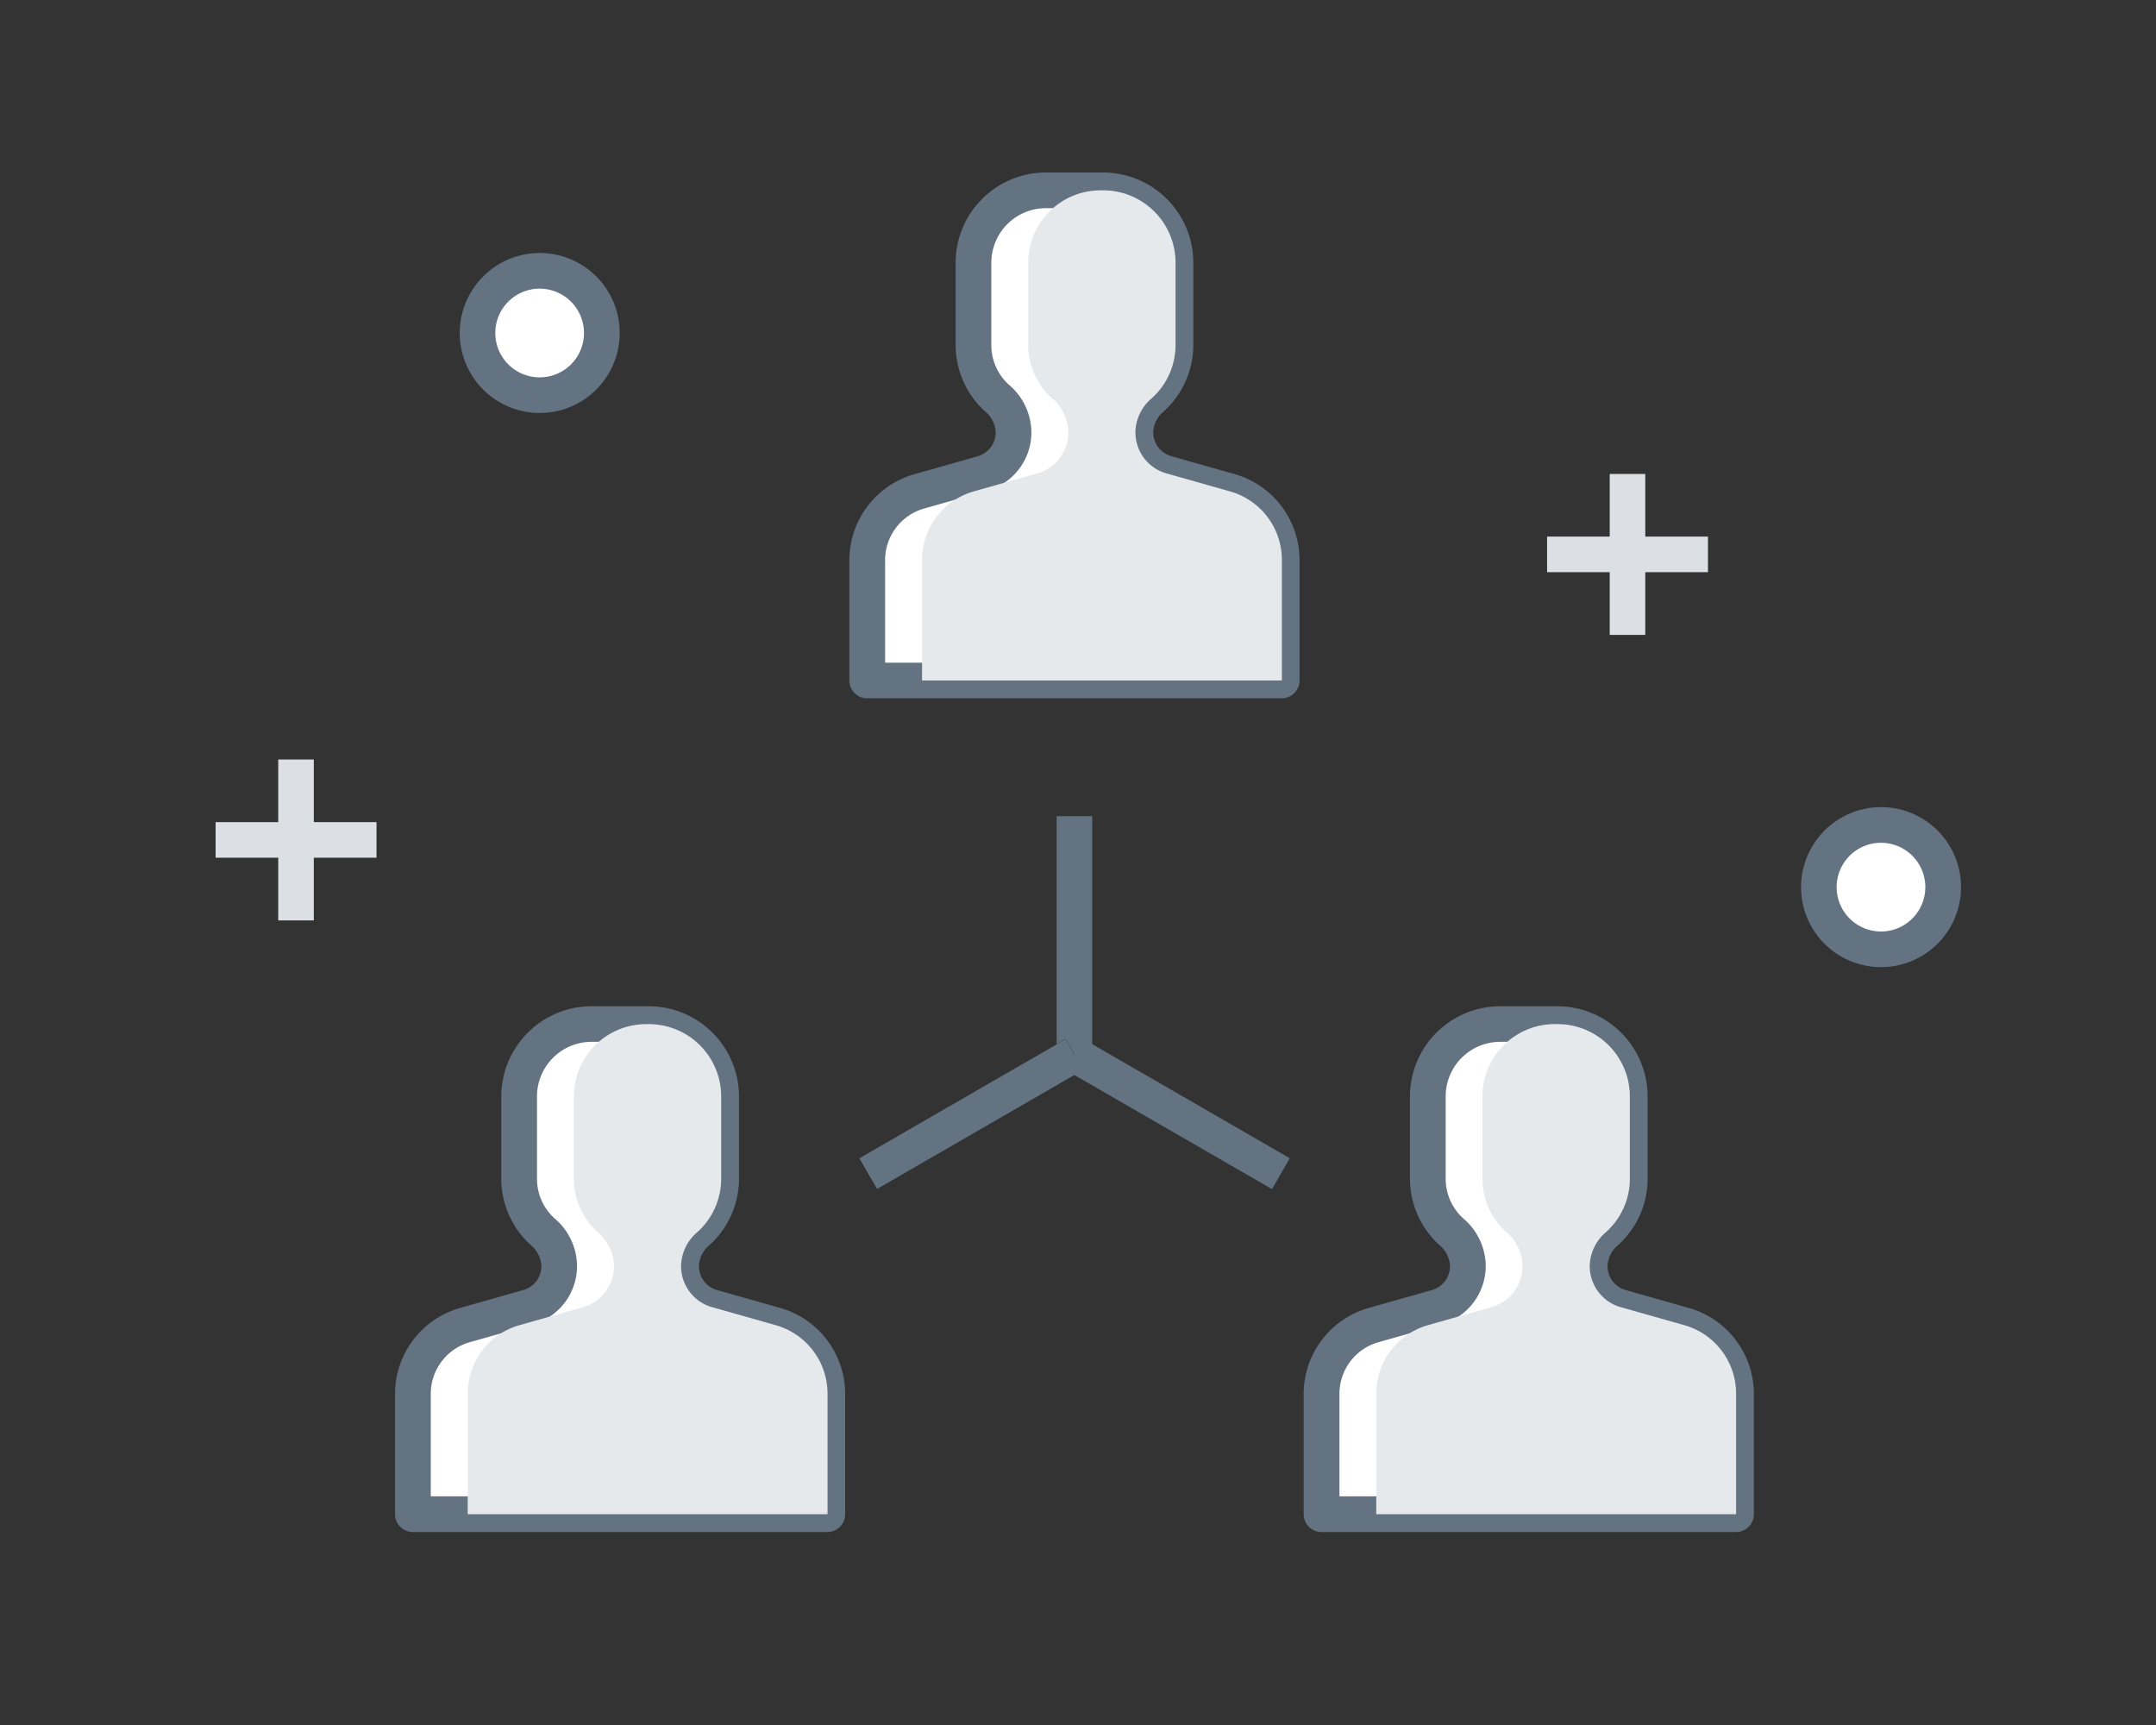 <svg xmlns="http://www.w3.org/2000/svg" width="100" height="80" viewBox="0 0 100 80"><rect x="0" y="0" width="100" height="80" fill="#333333" stroke="none"/><g transform="translate(-757 -251)"><rect width="100" height="80" transform="translate(757 251)" opacity="0"/><g transform="translate(-186.763 112.159)"><path d="M670.622,345.019v-.03a2.11,2.11,0,0,1,.754-1.552,3.318,3.318,0,0,0,1.106-2.475v-3.814a3.357,3.357,0,0,0-3.358-3.357h-2.656a3.356,3.356,0,0,0-3.358,3.357v3.814a3.318,3.318,0,0,0,1.106,2.475,2.109,2.109,0,0,1,.753,1.552v.03a1.974,1.974,0,0,1-1.437,1.9l-2.946.834a3.305,3.305,0,0,0-2.4,3.179v5.589h19.229v-5.589a3.3,3.3,0,0,0-2.4-3.179l-2.945-.834A1.975,1.975,0,0,1,670.622,345.019Z" transform="translate(325.804 -186.124)" fill="#fff"/><path d="M666.544,333.042H669.2a4.189,4.189,0,0,1,4.184,4.183v3.814a4.166,4.166,0,0,1-1.379,3.089,1.332,1.332,0,0,0-.481.938v.03a1.152,1.152,0,0,0,.836,1.1l2.946.835a4.148,4.148,0,0,1,3.005,3.974V356.6a.827.827,0,0,1-.827.827H658.257a.827.827,0,0,1-.827-.827v-5.589a4.148,4.148,0,0,1,3.005-3.974l2.947-.835a1.152,1.152,0,0,0,.836-1.1v-.03a1.331,1.331,0,0,0-.48-.938,4.165,4.165,0,0,1-1.379-3.088v-3.814A4.189,4.189,0,0,1,666.544,333.042Zm10.116,22.729v-4.762a2.488,2.488,0,0,0-1.8-2.384l-2.945-.834a2.812,2.812,0,0,1-2.04-2.7v-.03A2.922,2.922,0,0,1,670.9,342.9a2.477,2.477,0,0,0,.833-1.861v-3.814a2.533,2.533,0,0,0-2.531-2.53h-2.656a2.533,2.533,0,0,0-2.531,2.53v3.814a2.476,2.476,0,0,0,.832,1.86,2.922,2.922,0,0,1,1.026,2.166v.03a2.811,2.811,0,0,1-2.039,2.7l-2.946.834a2.488,2.488,0,0,0-1.8,2.384v4.762Z" transform="translate(325.728 -186.201)" fill="#637381"/><path d="M651.5,380.1v-.029a2.111,2.111,0,0,1,.754-1.553,3.316,3.316,0,0,0,1.106-2.474v-3.814a3.358,3.358,0,0,0-3.357-3.358H647.35a3.358,3.358,0,0,0-3.358,3.358v3.814a3.316,3.316,0,0,0,1.106,2.474,2.11,2.11,0,0,1,.753,1.553v.029a1.975,1.975,0,0,1-1.437,1.9l-2.946.834a3.3,3.3,0,0,0-2.4,3.179V391.6h19.229v-5.588a3.3,3.3,0,0,0-2.4-3.179L652.943,382A1.976,1.976,0,0,1,651.5,380.1Z" transform="translate(323.849 -182.536)" fill="#fff"/><path d="M647.427,368.121h2.657a4.189,4.189,0,0,1,4.184,4.184v3.814a4.165,4.165,0,0,1-1.379,3.088,1.332,1.332,0,0,0-.481.939v.029a1.153,1.153,0,0,0,.836,1.106l2.947.835a4.146,4.146,0,0,1,3,3.974v5.588a.827.827,0,0,1-.827.827H639.14a.827.827,0,0,1-.827-.827v-5.588a4.146,4.146,0,0,1,3.006-3.974l2.946-.834a1.153,1.153,0,0,0,.836-1.106v-.029a1.331,1.331,0,0,0-.48-.939,4.164,4.164,0,0,1-1.379-3.087v-3.814A4.189,4.189,0,0,1,647.427,368.121Zm10.116,22.729v-4.761a2.486,2.486,0,0,0-1.8-2.384l-2.946-.834a2.813,2.813,0,0,1-2.04-2.7v-.029a2.923,2.923,0,0,1,1.027-2.167,2.476,2.476,0,0,0,.833-1.86v-3.814a2.534,2.534,0,0,0-2.531-2.531h-2.657a2.534,2.534,0,0,0-2.531,2.531v3.814a2.475,2.475,0,0,0,.832,1.859,2.923,2.923,0,0,1,1.026,2.167v.029a2.812,2.812,0,0,1-2.039,2.7l-2.946.834a2.486,2.486,0,0,0-1.8,2.384v4.761Z" transform="translate(323.772 -182.613)" fill="#637381"/><path d="M684.085,380.1v-.029a2.11,2.11,0,0,0-.753-1.553,3.316,3.316,0,0,1-1.106-2.474v-3.814a3.357,3.357,0,0,1,3.358-3.358h2.656a3.358,3.358,0,0,1,3.358,3.358v3.814a3.316,3.316,0,0,1-1.106,2.474,2.111,2.111,0,0,0-.754,1.553v.029a1.976,1.976,0,0,0,1.438,1.9l2.945.834a3.3,3.3,0,0,1,2.4,3.179V391.6H677.3v-5.588a3.3,3.3,0,0,1,2.4-3.179l2.946-.834A1.975,1.975,0,0,0,684.085,380.1Z" transform="translate(327.76 -182.536)" fill="#fff"/><path d="M685.661,368.121h2.656a4.189,4.189,0,0,1,4.184,4.184v3.814a4.165,4.165,0,0,1-1.379,3.088,1.332,1.332,0,0,0-.481.939v.029a1.153,1.153,0,0,0,.836,1.106l2.946.835a4.146,4.146,0,0,1,3.005,3.974v5.588a.827.827,0,0,1-.827.827H677.374a.827.827,0,0,1-.827-.827v-5.588a4.146,4.146,0,0,1,3.006-3.974l2.946-.834a1.153,1.153,0,0,0,.836-1.106v-.029a1.331,1.331,0,0,0-.48-.939,4.164,4.164,0,0,1-1.379-3.087v-3.814A4.189,4.189,0,0,1,685.661,368.121Zm10.116,22.729v-4.761a2.486,2.486,0,0,0-1.8-2.383l-2.946-.835a2.813,2.813,0,0,1-2.04-2.7v-.029a2.923,2.923,0,0,1,1.027-2.167,2.476,2.476,0,0,0,.833-1.86v-3.814a2.534,2.534,0,0,0-2.531-2.531h-2.656a2.534,2.534,0,0,0-2.531,2.531v3.814a2.475,2.475,0,0,0,.832,1.859,2.922,2.922,0,0,1,1.026,2.167v.029a2.812,2.812,0,0,1-2.039,2.7l-2.946.834a2.486,2.486,0,0,0-1.8,2.384v4.761Z" transform="translate(327.683 -182.613)" fill="#637381"/><path d="M.9,11.053H-.75V0H.9Z" transform="translate(993.522 176.692)" fill="#637381"/><path d="M.452,6.309-.375,4.877,9.2-.65,10.024.782Z" transform="translate(983.989 187.679)"/><path d="M9.2,6.309-.375.782.452-.65l9.572,5.527Z" transform="translate(993.561 187.679)" fill="#637381"/><path d="M.452,6.309-.375,4.877,9.2-.65,10.024.782Z" transform="translate(983.989 187.679)" fill="#637381"/><path d="M674.77,347.754l-2.945-.834a1.975,1.975,0,0,1-1.438-1.9v-.03a2.11,2.11,0,0,1,.754-1.552,3.318,3.318,0,0,0,1.106-2.475v-3.814a3.357,3.357,0,0,0-3.358-3.357h-.117a3.357,3.357,0,0,0-3.358,3.357v3.814a3.318,3.318,0,0,0,1.106,2.475,2.109,2.109,0,0,1,.753,1.552v.03a1.974,1.974,0,0,1-1.437,1.9l-2.946.834a3.3,3.3,0,0,0-2.4,3.179v5.589h16.689v-5.589A3.3,3.3,0,0,0,674.77,347.754Z" transform="translate(326.04 -186.124)" fill="#e6e9ec" style="mix-blend-mode:multiply;isolation:isolate"/><path d="M655.654,382.834,652.707,382a1.976,1.976,0,0,1-1.439-1.9v-.029a2.111,2.111,0,0,1,.754-1.553,3.316,3.316,0,0,0,1.106-2.474v-3.814a3.358,3.358,0,0,0-3.357-3.358h-.117a3.358,3.358,0,0,0-3.358,3.358v3.814a3.316,3.316,0,0,0,1.106,2.474,2.11,2.11,0,0,1,.753,1.553v.029a1.975,1.975,0,0,1-1.437,1.9l-2.946.834a3.3,3.3,0,0,0-2.4,3.179V391.6h16.689v-5.588A3.3,3.3,0,0,0,655.654,382.834Z" transform="translate(324.085 -182.536)" fill="#e6e9ec" style="mix-blend-mode:multiply;isolation:isolate"/><path d="M693.887,382.834,690.941,382a1.976,1.976,0,0,1-1.438-1.9v-.029a2.111,2.111,0,0,1,.754-1.553,3.32,3.32,0,0,0,1.106-2.474v-3.814A3.358,3.358,0,0,0,688,368.871h-.117a3.358,3.358,0,0,0-3.358,3.358v3.814a3.316,3.316,0,0,0,1.106,2.474,2.11,2.11,0,0,1,.753,1.553v.029a1.975,1.975,0,0,1-1.437,1.9l-2.946.834a3.3,3.3,0,0,0-2.4,3.179V391.6h16.69v-5.588A3.3,3.3,0,0,0,693.887,382.834Z" transform="translate(327.996 -182.536)" fill="#e6e9ec" style="mix-blend-mode:multiply;isolation:isolate"/><circle cx="2.884" cy="2.884" r="2.884" transform="translate(965.913 151.401)" fill="#fff"/><path d="M2.96-.75A3.71,3.71,0,1,1-.75,2.96,3.715,3.715,0,0,1,2.96-.75Zm0,5.768A2.057,2.057,0,1,0,.9,2.96,2.059,2.059,0,0,0,2.96,5.018Z" transform="translate(965.836 151.324)" fill="#637381"/><g transform="translate(953.763 174.064)"><g transform="translate(0)"><g transform="translate(2.905)"><path d="M.9,7.463H-.75V0H.9Z" transform="translate(0.75 0)" fill="#dce0e4"/></g><g transform="translate(0 2.905)"><path d="M7.463.9H0V-.75H7.463Z" transform="translate(0 0.75)" fill="#dce0e4"/></g></g></g><circle cx="2.884" cy="2.884" r="2.884" transform="translate(1028.126 177.1)" fill="#fff"/><path d="M2.96-.75A3.71,3.71,0,1,1-.75,2.96,3.715,3.715,0,0,1,2.96-.75Zm0,5.768A2.057,2.057,0,1,0,.9,2.96,2.059,2.059,0,0,0,2.96,5.018Z" transform="translate(1028.05 177.023)" fill="#637381"/><g transform="translate(1015.52 160.822)"><g transform="translate(0 0)"><g transform="translate(2.905)"><path d="M.9,7.463H-.75V0H.9Z" transform="translate(0.75 0)" fill="#dce0e4"/></g><g transform="translate(0 2.905)"><path d="M7.463.9H0V-.75H7.463Z" transform="translate(0 0.75)" fill="#dce0e4"/></g></g></g></g></g></svg>